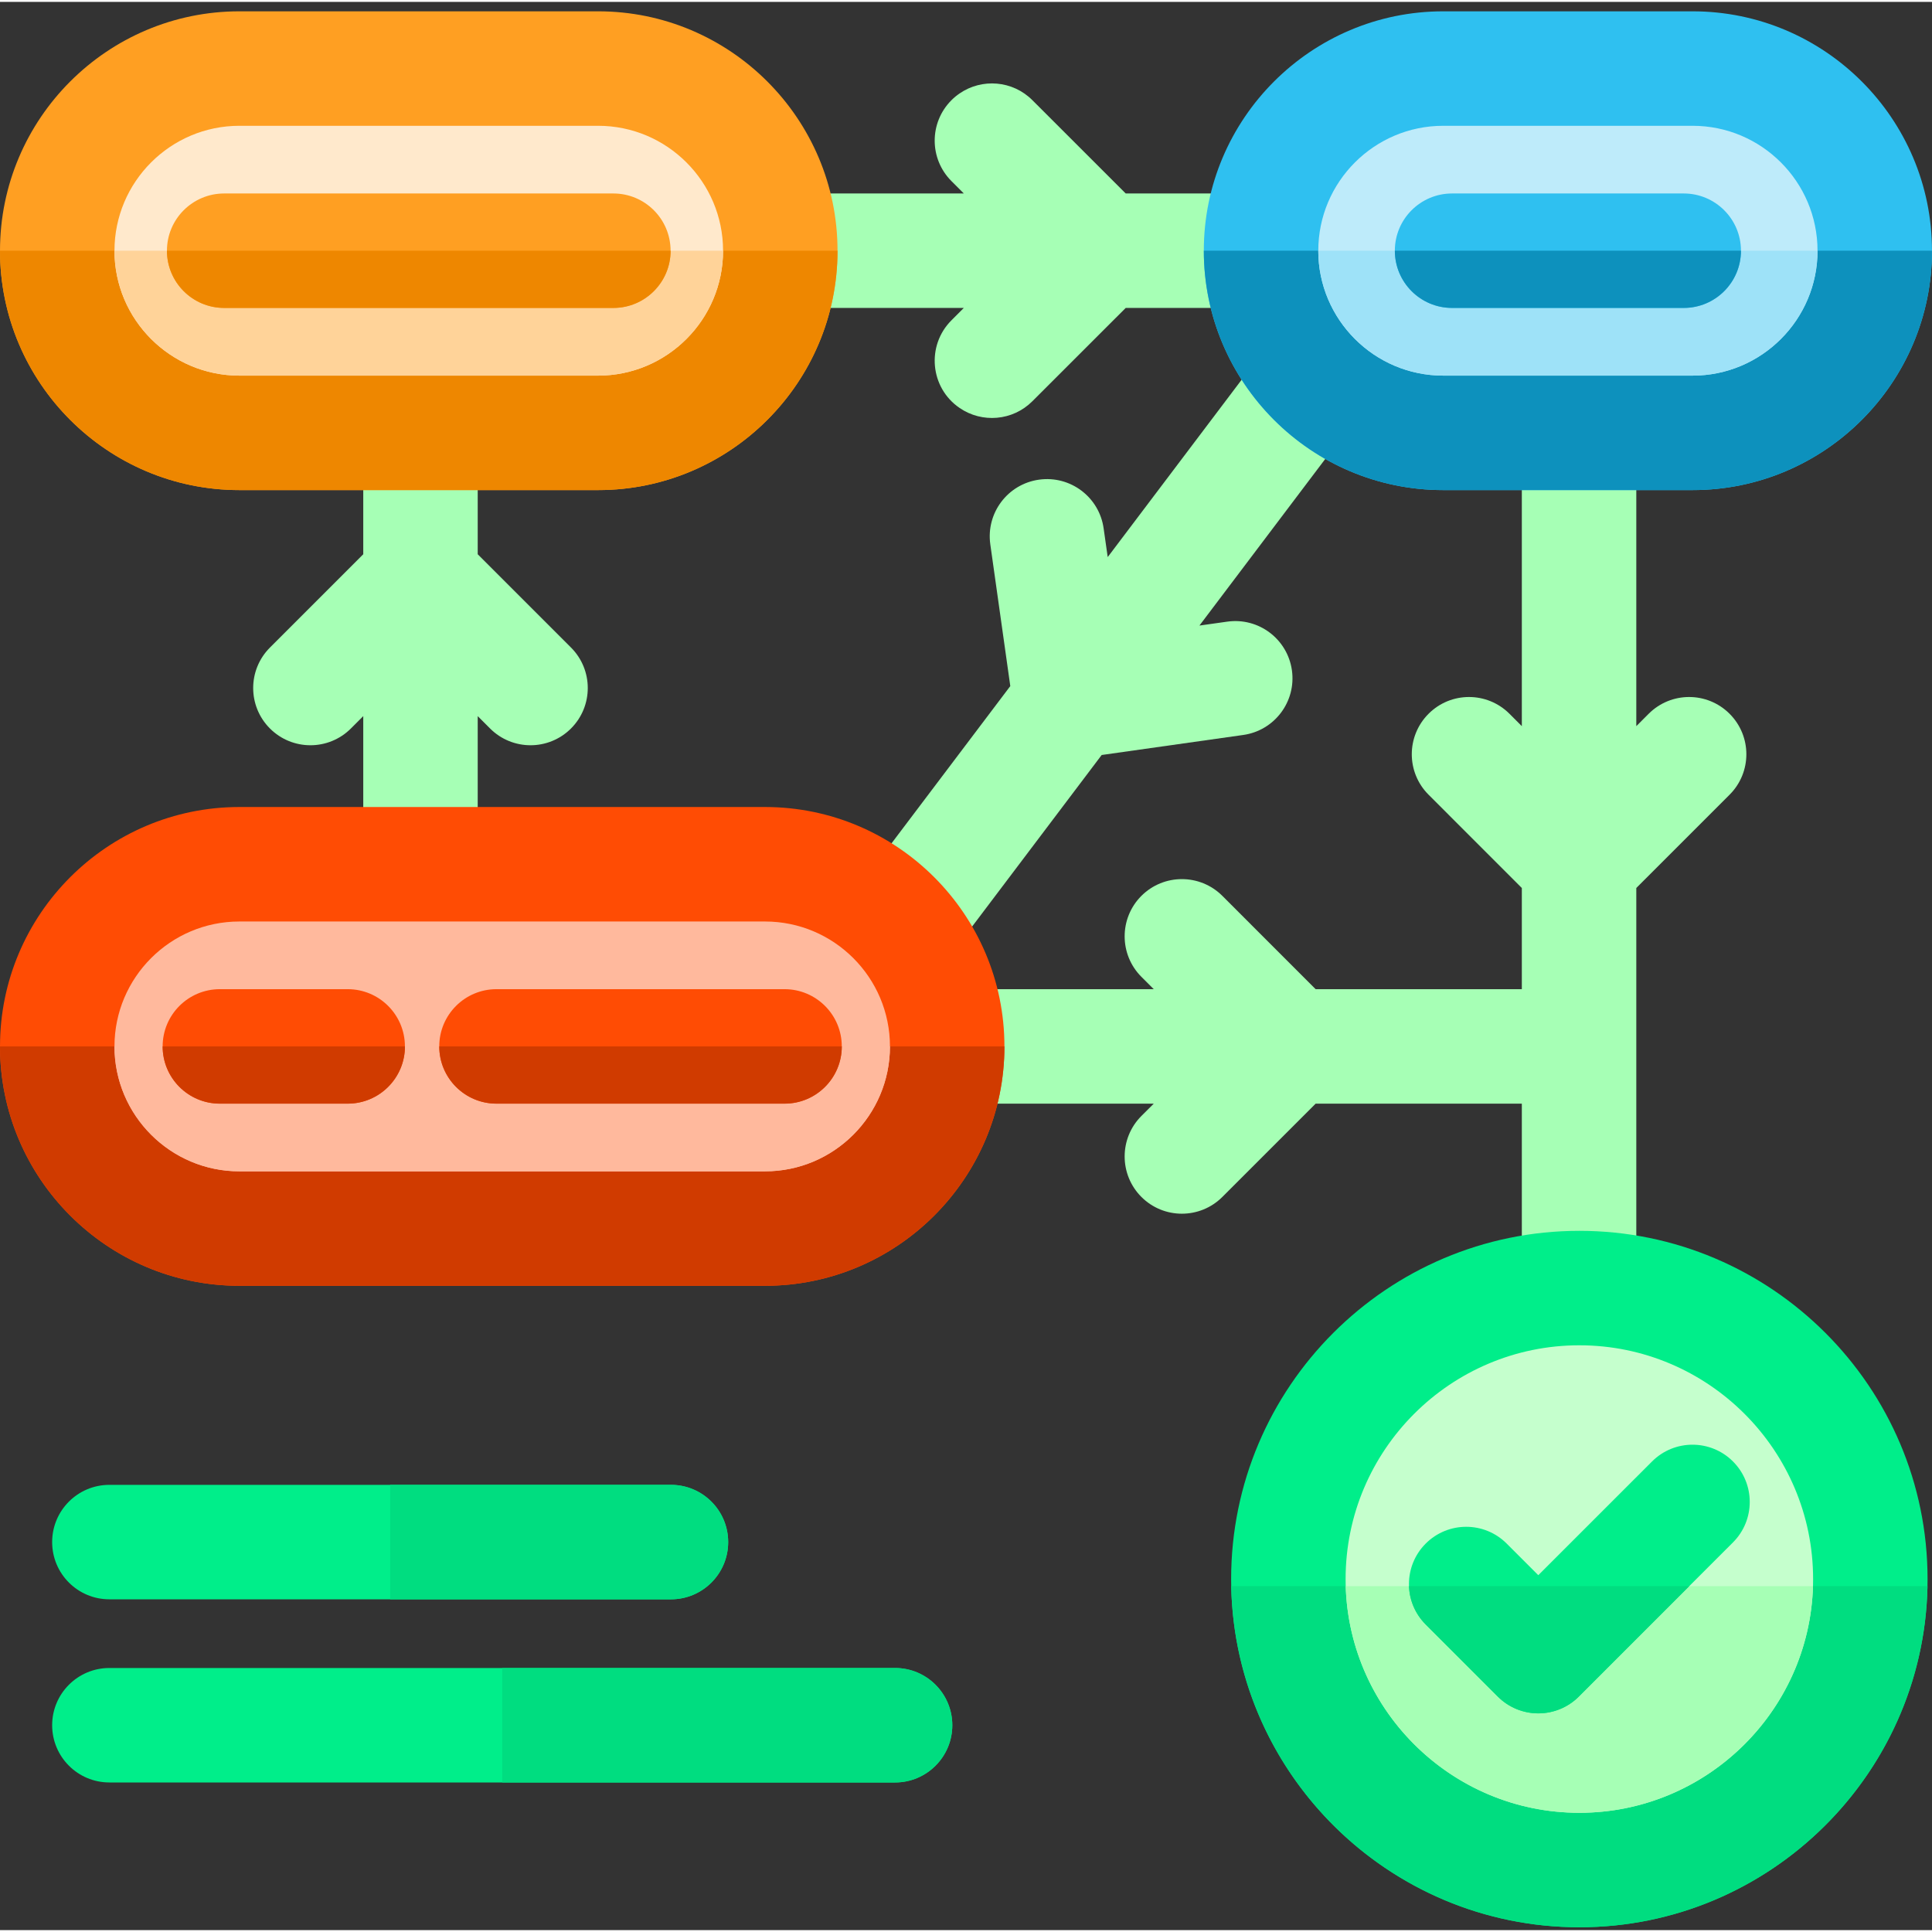 <svg xmlns="http://www.w3.org/2000/svg" height="512pt" version="1.1" viewBox="0 -2 512 511" width="512pt">
<rect x="0" y="-2" width="512" height="511" fill="#333333" stroke="none"/>
<g id="surface1">
<path d="M 192.977 406.168 C 192.977 414.551 186.18 421.336 177.809 421.336 L 28.988 421.336 C 20.605 421.336 13.82 414.551 13.82 406.168 C 13.82 397.797 20.605 391 28.988 391 L 177.809 391 C 186.18 391 192.977 397.797 192.977 406.168 Z M 192.977 406.168 " style=" stroke:none;fill-rule:nonzero;fill:rgb(0%,93.333%,54.118%);fill-opacity:1;" />
<path d="M 252.371 454.703 C 252.371 463.074 245.574 469.871 237.203 469.871 L 28.988 469.871 C 20.605 469.871 13.82 463.074 13.82 454.703 C 13.82 446.332 20.605 439.535 28.988 439.535 L 237.203 439.535 C 245.574 439.535 252.371 446.332 252.371 454.703 Z M 252.371 454.703 " style=" stroke:none;fill-rule:nonzero;fill:rgb(0%,93.333%,54.118%);fill-opacity:1;" />
<path d="M 192.977 406.168 C 192.977 414.551 186.18 421.336 177.809 421.336 L 103.398 421.336 L 103.398 391 L 177.809 391 C 186.18 391 192.977 397.797 192.977 406.168 Z M 192.977 406.168 " style=" stroke:none;fill-rule:nonzero;fill:rgb(0%,86.667%,50.196%);fill-opacity:1;" />
<path d="M 252.371 454.703 C 252.371 463.074 245.574 469.871 237.203 469.871 L 133.098 469.871 L 133.098 439.535 L 237.203 439.535 C 245.574 439.535 252.371 446.332 252.371 454.703 Z M 252.371 454.703 " style=" stroke:none;fill-rule:nonzero;fill:rgb(0%,86.667%,50.196%);fill-opacity:1;" />
<path d="M 360.301 107.086 L 317.863 163.281 L 325.234 162.242 C 333.543 161.07 341.199 166.844 342.371 175.133 C 343.543 183.426 337.77 191.098 329.48 192.273 L 291.957 197.582 C 290.176 199.938 297.527 190.203 250.934 251.898 C 245.918 258.551 236.414 259.938 229.691 254.863 C 223.008 249.816 221.684 240.301 226.727 233.617 C 228.504 231.27 221.141 241.012 267.738 179.32 L 262.441 141.758 C 261.27 133.453 267.043 125.781 275.344 124.617 C 283.645 123.453 291.309 129.219 292.473 137.52 L 293.555 145.133 L 336.094 88.801 C 341.137 82.117 350.652 80.793 357.336 85.84 C 364.02 90.887 365.344 100.402 360.301 107.086 Z M 360.301 107.086 " style=" stroke:none;fill-rule:nonzero;fill:rgb(65.098%,100%,70.98%);fill-opacity:1;" />
<path d="M 458.359 208.105 L 433.637 232.828 L 433.637 338.855 C 433.637 347.23 426.844 354.023 418.469 354.023 C 410.098 354.023 403.301 347.23 403.301 338.855 L 403.301 289.98 L 348.66 289.98 L 323.938 314.699 C 318.012 320.625 308.406 320.625 302.48 314.699 C 296.566 308.777 296.566 299.172 302.48 293.246 L 305.758 289.98 L 251.016 289.98 C 242.645 289.98 235.848 283.184 235.848 274.812 C 235.848 266.43 242.645 259.645 251.016 259.645 L 305.758 259.645 L 302.48 256.367 C 296.566 250.441 296.566 240.836 302.48 234.914 C 308.406 228.996 318.012 228.996 323.938 234.914 L 348.66 259.645 L 403.301 259.645 L 403.301 232.828 L 378.582 208.105 C 372.656 202.184 372.656 192.586 378.582 186.66 C 384.496 180.734 394.102 180.734 400.027 186.66 L 403.301 189.938 L 403.301 112.211 C 403.301 103.84 410.098 97.043 418.469 97.043 C 426.844 97.043 433.637 103.84 433.637 112.211 L 433.637 189.938 L 436.914 186.66 C 442.84 180.734 452.434 180.734 458.359 186.66 C 464.285 192.586 464.285 202.184 458.359 208.105 Z M 458.359 208.105 " style=" stroke:none;fill-rule:nonzero;fill:rgb(65.098%,100%,70.98%);fill-opacity:1;" />
<path d="M 126.598 144.383 L 126.598 112.211 C 126.598 103.836 119.809 97.043 111.43 97.043 C 103.055 97.043 96.266 103.836 96.266 112.211 L 96.266 144.383 L 71.539 169.109 C 65.617 175.031 65.617 184.633 71.539 190.559 C 77.461 196.48 87.066 196.48 92.988 190.559 L 96.266 187.281 L 96.266 226.535 C 96.266 234.914 103.055 241.703 111.43 241.703 C 119.809 241.703 126.598 234.914 126.598 226.535 L 126.598 187.281 L 129.871 190.555 C 135.793 196.48 145.398 196.48 151.32 190.555 C 157.246 184.633 157.246 175.031 151.32 169.105 Z M 126.598 144.383 " style=" stroke:none;fill-rule:nonzero;fill:rgb(65.098%,100%,70.98%);fill-opacity:1;" />
<path d="M 409.641 63.938 C 409.641 72.312 402.848 79.105 394.477 79.105 L 298.328 79.105 L 273.594 103.828 C 268.355 109.074 260.215 109.672 254.312 105.617 C 246.5 100.305 245.41 89.121 252.148 82.383 L 255.422 79.105 L 206.789 79.105 C 198.414 79.105 191.621 72.312 191.621 63.938 C 191.621 55.566 198.414 48.773 206.789 48.773 L 255.422 48.773 L 252.148 45.496 C 246.223 39.57 246.223 29.977 252.148 24.051 C 252.824 23.371 253.555 22.773 254.312 22.258 C 260.215 18.203 268.355 18.801 273.594 24.051 L 298.328 48.773 L 394.477 48.773 C 402.848 48.773 409.641 55.566 409.641 63.938 Z M 409.641 63.938 " style=" stroke:none;fill-rule:nonzero;fill:rgb(65.098%,100%,70.98%);fill-opacity:1;" />
<path d="M 202.742 211.367 L 63.438 211.367 C 28.457 211.367 0 239.828 0 274.809 C 0 309.789 28.461 338.246 63.438 338.246 L 202.742 338.246 C 237.723 338.246 266.184 309.789 266.184 274.809 C 266.184 239.828 237.723 211.367 202.742 211.367 Z M 202.742 211.367 " style=" stroke:none;fill-rule:nonzero;fill:rgb(100%,29.804%,1.569%);fill-opacity:1;" />
<path d="M 266.184 274.812 C 266.184 309.785 237.719 338.25 202.742 338.25 L 63.438 338.25 C 28.465 338.25 0 309.785 0 274.812 Z M 266.184 274.812 " style=" stroke:none;fill-rule:nonzero;fill:rgb(81.569%,23.137%,0%);fill-opacity:1;" />
<path d="M 235.848 274.812 C 235.848 293.062 220.996 307.918 202.742 307.918 L 63.438 307.918 C 45.188 307.918 30.336 293.062 30.336 274.812 C 30.336 256.551 45.188 241.707 63.438 241.707 L 202.742 241.707 C 220.996 241.707 235.848 256.551 235.848 274.812 Z M 235.848 274.812 " style=" stroke:none;fill-rule:nonzero;fill:rgb(100%,72.549%,61.569%);fill-opacity:1;" />
<path d="M 235.848 274.812 C 235.848 293.062 220.996 307.918 202.742 307.918 L 63.438 307.918 C 45.188 307.918 30.336 293.062 30.336 274.812 Z M 235.848 274.812 " style=" stroke:none;fill-rule:nonzero;fill:rgb(100%,72.549%,61.569%);fill-opacity:1;" />
<path d="M 158.516 0.5 L 63.438 0.5 C 28.457 0.5 0 28.957 0 63.938 C 0 98.918 28.461 127.379 63.438 127.379 L 158.516 127.379 C 193.496 127.379 221.953 98.918 221.953 63.938 C 221.953 28.957 193.496 0.5 158.516 0.5 Z M 158.516 0.5 " style=" stroke:none;fill-rule:nonzero;fill:rgb(100%,62.353%,13.333%);fill-opacity:1;" />
<path d="M 221.953 63.938 C 221.953 98.914 193.492 127.379 158.516 127.379 L 63.438 127.379 C 28.465 127.379 0 98.914 0 63.938 Z M 221.953 63.938 " style=" stroke:none;fill-rule:nonzero;fill:rgb(93.333%,52.941%,0%);fill-opacity:1;" />
<path d="M 191.621 63.938 C 191.621 82.191 176.766 97.043 158.516 97.043 L 63.438 97.043 C 45.188 97.043 30.336 82.191 30.336 63.938 C 30.336 45.688 45.188 30.836 63.438 30.836 L 158.516 30.836 C 176.766 30.836 191.621 45.688 191.621 63.938 Z M 191.621 63.938 " style=" stroke:none;fill-rule:nonzero;fill:rgb(100%,91.373%,80%);fill-opacity:1;" />
<path d="M 191.621 63.938 C 191.621 82.191 176.766 97.043 158.516 97.043 L 63.438 97.043 C 45.188 97.043 30.336 82.191 30.336 63.938 Z M 191.621 63.938 " style=" stroke:none;fill-rule:nonzero;fill:rgb(100%,82.745%,60%);fill-opacity:1;" />
<path d="M 448.555 0.5 L 382.465 0.5 C 347.484 0.5 319.023 28.957 319.023 63.938 C 319.023 98.918 347.484 127.379 382.465 127.379 L 448.555 127.379 C 483.535 127.379 511.996 98.918 511.996 63.938 C 511.996 28.957 483.535 0.5 448.555 0.5 Z M 448.555 0.5 " style=" stroke:none;fill-rule:nonzero;fill:rgb(18.431%,75.294%,94.118%);fill-opacity:1;" />
<path d="M 512 63.938 C 512 98.914 483.535 127.379 448.562 127.379 L 382.465 127.379 C 347.488 127.379 319.023 98.914 319.023 63.938 Z M 512 63.938 " style=" stroke:none;fill-rule:nonzero;fill:rgb(5.098%,56.863%,74.118%);fill-opacity:1;" />
<path d="M 481.664 63.938 C 481.664 82.191 466.812 97.043 448.562 97.043 L 382.465 97.043 C 364.211 97.043 349.359 82.191 349.359 63.938 C 349.359 45.688 364.211 30.836 382.465 30.836 L 448.562 30.836 C 466.812 30.836 481.664 45.688 481.664 63.938 Z M 481.664 63.938 " style=" stroke:none;fill-rule:nonzero;fill:rgb(74.51%,92.157%,98.039%);fill-opacity:1;" />
<path d="M 481.664 63.938 C 481.664 82.191 466.812 97.043 448.562 97.043 L 382.465 97.043 C 364.211 97.043 349.359 82.191 349.359 63.938 Z M 481.664 63.938 " style=" stroke:none;fill-rule:nonzero;fill:rgb(61.961%,88.627%,97.255%);fill-opacity:1;" />
<path d="M 162.547 79.105 L 59.41 79.105 C 51.031 79.105 44.242 72.316 44.242 63.938 C 44.242 55.562 51.031 48.773 59.41 48.773 L 162.547 48.773 C 170.922 48.773 177.711 55.562 177.711 63.938 C 177.711 72.316 170.922 79.105 162.547 79.105 Z M 162.547 79.105 " style=" stroke:none;fill-rule:nonzero;fill:rgb(100%,62.353%,13.333%);fill-opacity:1;" />
<path d="M 446.203 79.105 L 384.816 79.105 C 376.441 79.105 369.648 72.316 369.648 63.938 C 369.648 55.562 376.441 48.773 384.816 48.773 L 446.203 48.773 C 454.578 48.773 461.371 55.562 461.371 63.938 C 461.371 72.316 454.578 79.105 446.203 79.105 Z M 446.203 79.105 " style=" stroke:none;fill-rule:nonzero;fill:rgb(18.431%,75.294%,94.118%);fill-opacity:1;" />
<path d="M 461.371 63.938 C 461.371 72.312 454.578 79.105 446.207 79.105 L 384.82 79.105 C 376.438 79.105 369.652 72.312 369.652 63.938 Z M 461.371 63.938 " style=" stroke:none;fill-rule:nonzero;fill:rgb(5.098%,56.863%,74.118%);fill-opacity:1;" />
<path d="M 92.141 259.641 L 58.266 259.641 C 49.891 259.641 43.102 266.43 43.102 274.809 C 43.102 283.184 49.891 289.973 58.266 289.973 L 92.141 289.973 C 100.516 289.973 107.309 283.184 107.309 274.809 C 107.309 266.43 100.516 259.641 92.141 259.641 Z M 92.141 259.641 " style=" stroke:none;fill-rule:nonzero;fill:rgb(100%,29.804%,1.569%);fill-opacity:1;" />
<path d="M 207.914 259.641 L 131.574 259.641 C 123.199 259.641 116.406 266.43 116.406 274.809 C 116.406 283.184 123.199 289.973 131.574 289.973 L 207.914 289.973 C 216.293 289.973 223.082 283.184 223.082 274.809 C 223.082 266.43 216.293 259.641 207.914 259.641 Z M 207.914 259.641 " style=" stroke:none;fill-rule:nonzero;fill:rgb(100%,29.804%,1.569%);fill-opacity:1;" />
<path d="M 177.719 63.938 C 177.719 72.312 170.922 79.105 162.551 79.105 L 59.414 79.105 C 51.031 79.105 44.246 72.312 44.246 63.938 Z M 177.719 63.938 " style=" stroke:none;fill-rule:nonzero;fill:rgb(93.333%,52.941%,0%);fill-opacity:1;" />
<path d="M 107.312 274.812 C 107.312 283.184 100.516 289.98 92.145 289.98 L 58.273 289.98 C 49.891 289.98 43.105 283.184 43.105 274.812 Z M 107.312 274.812 " style=" stroke:none;fill-rule:nonzero;fill:rgb(81.569%,23.137%,0%);fill-opacity:1;" />
<path d="M 223.086 274.812 C 223.086 283.184 216.293 289.98 207.922 289.98 L 131.578 289.98 C 123.195 289.98 116.414 283.184 116.414 274.812 Z M 223.086 274.812 " style=" stroke:none;fill-rule:nonzero;fill:rgb(81.569%,23.137%,0%);fill-opacity:1;" />
<path d="M 418.543 323.684 C 367.66 323.684 326.262 365.082 326.262 415.965 C 326.262 466.848 367.66 508.242 418.543 508.242 C 469.426 508.242 510.824 466.848 510.824 415.965 C 510.824 365.082 469.426 323.684 418.543 323.684 Z M 418.543 323.684 " style=" stroke:none;fill-rule:nonzero;fill:rgb(0%,93.333%,54.118%);fill-opacity:1;" />
<path d="M 510.809 417.848 C 509.805 467.867 468.805 508.242 418.539 508.242 C 368.285 508.242 327.285 467.867 326.285 417.848 Z M 510.809 417.848 " style=" stroke:none;fill-rule:nonzero;fill:rgb(0%,86.667%,50.196%);fill-opacity:1;" />
<path d="M 480.492 415.965 C 480.492 450.121 452.695 477.91 418.539 477.91 C 384.383 477.91 356.598 450.121 356.598 415.965 C 356.598 381.809 384.383 354.016 418.539 354.016 C 452.695 354.016 480.492 381.809 480.492 415.965 Z M 480.492 415.965 " style=" stroke:none;fill-rule:nonzero;fill:rgb(77.255%,100%,80.392%);fill-opacity:1;" />
<path d="M 480.461 417.848 C 479.473 451.133 452.07 477.91 418.539 477.91 C 385.012 477.91 357.621 451.133 356.629 417.848 Z M 480.461 417.848 " style=" stroke:none;fill-rule:nonzero;fill:rgb(65.098%,100%,70.98%);fill-opacity:1;" />
<path d="M 407.664 451.562 C 403.641 451.562 399.785 449.961 396.941 447.117 L 377.832 428.008 C 371.91 422.086 371.91 412.484 377.832 406.559 C 383.754 400.641 393.359 400.637 399.281 406.559 L 407.664 414.941 L 437.809 384.805 C 443.73 378.879 453.332 378.879 459.258 384.805 C 465.18 390.727 465.18 400.328 459.258 406.254 L 418.391 447.117 C 415.547 449.965 411.688 451.562 407.664 451.562 Z M 407.664 451.562 " style=" stroke:none;fill-rule:nonzero;fill:rgb(0%,93.333%,54.118%);fill-opacity:1;" />
<path d="M 447.66 417.848 L 418.391 447.121 C 412.484 453.023 402.871 453.047 396.941 447.121 L 377.832 428.008 C 375.012 425.188 373.523 421.527 373.402 417.848 Z M 447.66 417.848 " style=" stroke:none;fill-rule:nonzero;fill:rgb(0%,86.667%,50.196%);fill-opacity:1;" />
</g>
</svg>
